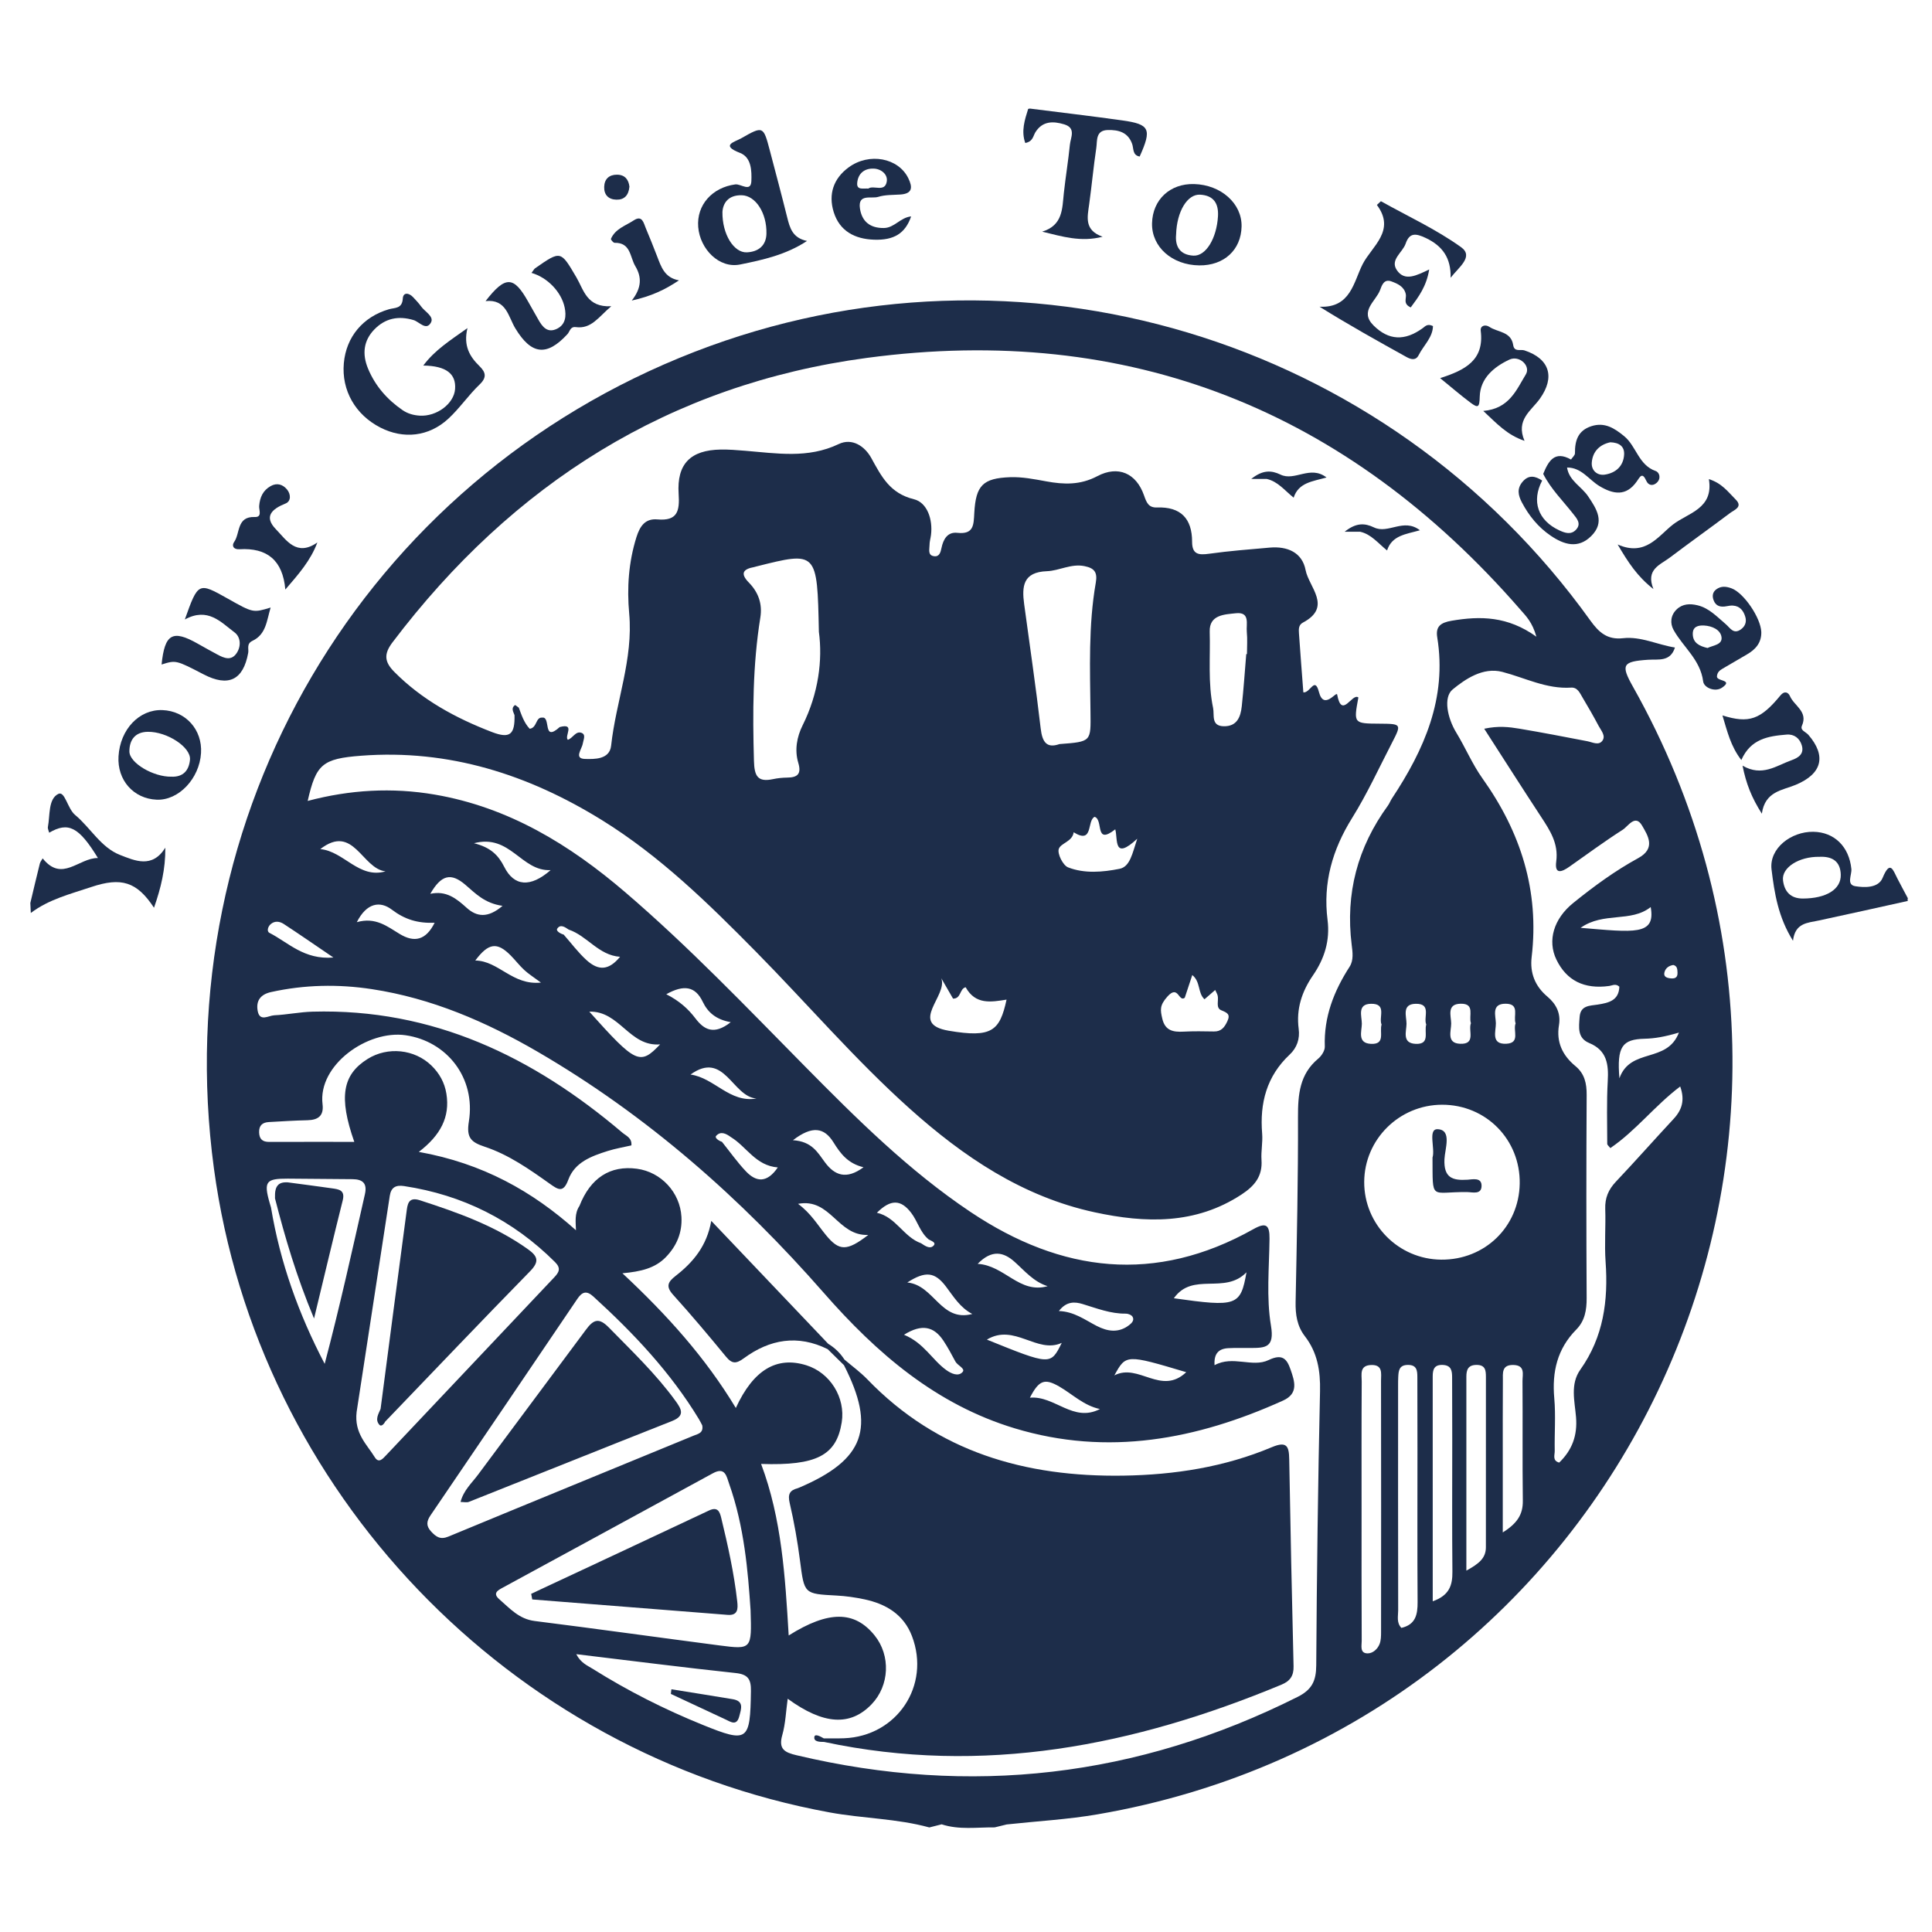 <?xml version="1.0" encoding="utf-8"?>
<!-- Generator: Adobe Illustrator 17.0.2, SVG Export Plug-In . SVG Version: 6.00 Build 0)  -->
<!DOCTYPE svg PUBLIC "-//W3C//DTD SVG 1.1//EN" "http://www.w3.org/Graphics/SVG/1.1/DTD/svg11.dtd">
<svg version="1.1" id="Layer_1" xmlns="http://www.w3.org/2000/svg" xmlns:xlink="http://www.w3.org/1999/xlink" x="0px" y="0px"
	 width="160px" height="160px" viewBox="0 0 160 160" enable-background="new 0 0 160 160" xml:space="preserve">
<g>
	<path fill="#1D2D4A" d="M136.477,54.639c0.855-0.058,1.849,0.198,2.235-1.014c-1.461-0.234-2.82-0.937-4.298-0.772
		c-1.308,0.146-1.998-0.475-2.715-1.473C114.826,27.859,84.34,18.732,57.522,29.137C30.075,39.787,13.756,67.52,17.718,96.78
		c3.62,26.734,24.436,48.464,51.012,53.321c2.736,0.5,5.54,0.5,8.234,1.24c0.34-0.086,0.68-0.173,1.02-0.259
		c1.441,0.475,2.924,0.239,4.392,0.254c0,0-0.001,0-0.001,0c0,0,0,0,0.001,0c0.332-0.081,0.664-0.162,0.995-0.243
		c2.505-0.272,5.033-0.41,7.511-0.835c43.218-7.411,65.879-55.164,44.346-93.4C134.213,55.054,134.366,54.781,136.477,54.639z
		 M22.414,76.537c0.343-0.3,0.753-0.234,1.082-0.019c1.244,0.812,2.464,1.659,4.114,2.779c-2.428,0.203-3.736-1.245-5.293-2.04
		C22.072,77.131,22.185,76.737,22.414,76.537z M41.759,71.79c-0.488-0.97-1.127-1.613-2.507-1.957
		c3.014-0.798,3.905,2.345,6.349,2.226C43.928,73.52,42.577,73.417,41.759,71.79z M44.8,81.374
		c-2.371,0.245-3.497-1.802-5.439-1.828c1.094-1.465,1.81-1.55,2.926-0.425c0.39,0.393,0.729,0.841,1.135,1.215
		C43.776,80.663,44.193,80.923,44.8,81.374z M41.618,75.019c-1.222,1.044-2.141,0.91-2.97,0.163
		c-0.847-0.764-1.689-1.451-3.014-1.159c0.909-1.576,1.706-1.774,2.907-0.748C39.378,73.99,40.127,74.806,41.618,75.019z
		 M35.995,76.418c-0.728,1.465-1.691,1.654-2.883,0.936c-1.042-0.628-2.002-1.428-3.562-0.984c0.814-1.607,1.923-1.779,2.902-1.036
		C33.504,76.132,34.579,76.478,35.995,76.418z M26.526,70.318c2.761-2.138,3.439,1.626,5.403,1.844
		C29.719,72.802,28.49,70.504,26.526,70.318z M22.443,99.996c-0.041-0.136-0.079-0.263-0.114-0.384
		c-0.513-1.788-0.274-2.006,1.504-2.002c1.786,0.014,3.571,0.026,5.357,0.044c0.827,0.008,1.239,0.325,1.031,1.243
		c-1.056,4.669-2.089,9.344-3.332,14.052C24.741,108.843,23.197,104.558,22.443,99.996z M31.039,120.683
		c-0.658-1.069-1.714-1.974-1.505-3.752c0.884-5.748,1.82-11.822,2.746-17.898c0.11-0.724,0.524-0.907,1.183-0.808
		c4.858,0.735,9.026,2.824,12.507,6.301c0.511,0.51,0.319,0.847-0.069,1.257c-4.649,4.916-9.292,9.836-13.94,14.752
		C31.697,120.814,31.363,121.211,31.039,120.683z M35.7,126.829c-0.426-0.462-0.375-0.851-0.046-1.335
		c4.061-5.969,8.114-11.944,12.158-17.924c0.399-0.59,0.76-0.714,1.33-0.195c3.323,3.028,6.389,6.275,8.734,10.143
		c0.115,0.19,0.21,0.392,0.281,0.524c0.115,0.64-0.357,0.706-0.692,0.844c-6.776,2.79-13.559,5.561-20.328,8.366
		C36.466,127.53,36.114,127.277,35.7,126.829z M41.343,132.437c-0.581-0.506-0.083-0.75,0.315-0.967
		c5.793-3.154,11.59-6.298,17.379-9.46c1.027-0.561,1.132,0.267,1.343,0.859c1.267,3.572,1.566,7.306,1.779,10.473
		c0.102,3.251,0.099,3.273-2.592,2.923c-5.098-0.664-10.19-1.381-15.291-2.021C42.98,134.081,42.216,133.197,41.343,132.437z
		 M58.205,142.85c-3.172-1.284-6.216-2.823-9.115-4.642c-0.445-0.279-0.982-0.48-1.367-1.217c4.642,0.558,8.916,1.106,13.2,1.563
		c1.032,0.11,1.28,0.518,1.266,1.487C62.13,144.204,61.938,144.362,58.205,142.85z M111.766,80.064
		c-1.3,2.017-2.138,4.154-2.051,6.607c0.012,0.332-0.268,0.77-0.544,1c-1.55,1.29-1.683,2.977-1.677,4.843
		c0.016,5.1-0.096,10.2-0.197,15.299c-0.021,1.047,0.118,2.006,0.767,2.847c1.044,1.352,1.293,2.867,1.255,4.564
		c-0.169,7.564-0.267,15.131-0.314,22.697c-0.008,1.276-0.351,2.011-1.543,2.609c-13.255,6.649-27.074,8.254-41.497,4.831
		c-0.978-0.232-1.511-0.5-1.181-1.664c0.271-0.954,0.304-1.975,0.45-3.015c2.968,2.164,5.192,2.291,6.952,0.453
		c1.481-1.546,1.588-4.032,0.245-5.696c-1.654-2.049-3.81-2.075-7.115,0.004c-0.291-4.853-0.57-9.646-2.285-14.206
		c4.592,0.155,6.243-0.704,6.677-3.446c0.324-2.045-0.959-4.111-2.933-4.726c-2.439-0.76-4.376,0.359-5.837,3.537
		c-2.523-4.176-5.672-7.682-9.392-11.155c1.535-0.14,2.703-0.419,3.59-1.331c0.907-0.933,1.371-2.037,1.298-3.342
		c-0.114-2.027-1.685-3.715-3.688-3.984c-2.213-0.298-3.852,0.763-4.759,3.082c-0.417,0.625-0.308,1.325-0.288,2.013
		c-3.616-3.23-7.714-5.539-13.015-6.49c1.797-1.375,2.598-2.889,2.284-4.822c-0.149-0.922-0.581-1.69-1.24-2.331
		c-1.399-1.358-3.621-1.582-5.278-0.548c-2.088,1.303-2.415,3.159-1.109,6.871c-2.395,0-4.726-0.005-7.057,0.003
		c-0.556,0.002-0.811-0.242-0.825-0.8c-0.014-0.574,0.286-0.815,0.808-0.844c1.063-0.059,2.126-0.129,3.19-0.151
		c0.896-0.019,1.372-0.372,1.255-1.326c-0.397-3.244,3.734-6.169,6.882-5.712c3.402,0.494,5.821,3.514,5.235,7.148
		c-0.216,1.338,0.175,1.707,1.312,2.084c1.98,0.655,3.696,1.861,5.386,3.063c0.692,0.492,1.125,0.793,1.539-0.333
		c0.535-1.454,1.923-1.954,3.276-2.381c0.634-0.2,1.298-0.309,1.947-0.459c0.06-0.625-0.436-0.791-0.741-1.05
		c-7.403-6.291-15.704-10.305-25.67-10.025c-1.06,0.03-2.114,0.25-3.174,0.301c-0.467,0.022-1.198,0.562-1.365-0.368
		c-0.148-0.824,0.219-1.36,1.109-1.557c2.773-0.613,5.565-0.666,8.353-0.241c4.946,0.754,9.462,2.703,13.749,5.199
		c9.051,5.271,16.805,12.11,23.675,19.956c4.397,5.022,9.308,9.252,15.817,11.218c7.708,2.328,15.067,0.929,22.218-2.302
		c1.303-0.589,0.953-1.601,0.62-2.563c-0.303-0.875-0.665-1.344-1.819-0.791c-1.35,0.647-2.962-0.409-4.477,0.425
		c-0.065-0.972,0.35-1.366,1.136-1.409c0.614-0.033,1.232-0.011,1.848-0.015c1.217-0.009,1.995-0.018,1.689-1.841
		c-0.393-2.346-0.148-4.804-0.121-7.212c0.013-1.153-0.297-1.374-1.34-0.787c-8.102,4.553-15.885,3.617-23.417-1.423
		c-5.113-3.421-9.444-7.73-13.736-12.079c-4.842-4.906-9.603-9.893-14.845-14.386c-4.621-3.962-9.684-7.057-15.797-8.103
		c-3.522-0.603-7.017-0.404-10.52,0.526c0.693-3.041,1.211-3.499,4.429-3.744c7.265-0.553,13.836,1.554,19.942,5.334
		c4.806,2.975,8.811,6.897,12.75,10.893c4.248,4.309,8.191,8.921,12.702,12.968c4.471,4.011,9.381,7.329,15.362,8.618
		c4.184,0.902,8.337,1.032,12.16-1.481c1.076-0.707,1.738-1.508,1.646-2.855c-0.049-0.723,0.113-1.461,0.054-2.182
		c-0.208-2.529,0.371-4.755,2.279-6.544c0.604-0.567,0.856-1.302,0.746-2.137c-0.215-1.64,0.265-3.093,1.185-4.427
		c0.955-1.386,1.421-2.893,1.206-4.59c-0.389-3.069,0.4-5.819,2.034-8.44c1.241-1.991,2.224-4.144,3.305-6.233
		c0.803-1.552,0.785-1.567-1.023-1.578c-2.163-0.013-2.163-0.013-1.763-2.171c-0.518-0.408-1.372,1.839-1.757-0.24
		c-0.059-0.316-1.104,1.34-1.509-0.211c-0.35-1.339-0.716,0.1-1.291,0.03c-0.121-1.597-0.251-3.245-0.364-4.894
		c-0.022-0.328-0.04-0.691,0.324-0.883c2.467-1.304,0.497-2.934,0.226-4.35c-0.281-1.471-1.515-1.99-2.968-1.863
		c-1.674,0.147-3.351,0.275-5.014,0.508c-0.872,0.122-1.418,0.066-1.417-0.991c0.001-1.916-0.939-2.912-2.9-2.839
		c-0.71,0.026-0.873-0.405-1.083-1.004c-0.64-1.832-2.137-2.504-3.869-1.589c-1.41,0.745-2.765,0.697-4.225,0.429
		c-0.987-0.181-1.999-0.381-2.992-0.345c-2.263,0.083-2.843,0.685-2.97,2.96c-0.054,0.969-0.027,1.799-1.402,1.647
		c-0.817-0.09-1.165,0.533-1.314,1.255c-0.07,0.34-0.169,0.726-0.584,0.685c-0.582-0.057-0.405-0.568-0.406-0.927
		c-0.001-0.276,0.084-0.552,0.12-0.829c0.166-1.304-0.323-2.698-1.411-2.965c-2-0.49-2.691-1.889-3.536-3.419
		c-0.528-0.956-1.569-1.69-2.701-1.148c-2.546,1.219-5.145,0.761-7.756,0.551c-0.67-0.054-1.343-0.111-2.014-0.099
		c-2.485,0.044-3.643,1.171-3.48,3.668c0.094,1.431-0.094,2.263-1.76,2.117c-1.017-0.089-1.451,0.567-1.735,1.471
		c-0.651,2.072-0.794,4.204-0.6,6.322c0.346,3.779-1.1,7.283-1.496,10.945c-0.126,1.166-1.412,1.118-2.162,1.099
		c-0.939-0.024-0.263-0.808-0.187-1.267c0.053-0.32,0.278-0.744-0.094-0.89c-0.488-0.192-0.724,0.436-1.141,0.572
		c-0.318-0.292,0.654-1.409-0.674-1.055c-1.448,1.305-0.704-0.893-1.448-0.782c-0.555-0.055-0.418,0.848-1.039,0.923
		c-0.469-0.499-0.671-1.129-0.9-1.744c-0.111-0.076-0.288-0.239-0.324-0.213c-0.336,0.25-0.133,0.546-0.032,0.83
		c0.038,1.599-0.377,1.972-1.869,1.399c-3-1.154-5.793-2.667-8.093-4.99c-0.824-0.832-0.866-1.483-0.14-2.442
		c9.94-13.129,22.93-21.367,39.287-23.554c21.726-2.906,39.77,4.345,54.126,20.859c0.455,0.524,0.98,1.023,1.316,2.231
		c-2.375-1.708-4.649-1.727-7.024-1.321c-0.919,0.157-1.332,0.482-1.186,1.378c0.816,5.035-1.081,9.299-3.758,13.348
		c-0.123,0.186-0.199,0.405-0.33,0.585c-2.513,3.45-3.529,7.28-2.998,11.528C112.016,78.846,112.115,79.522,111.766,80.064z
		 M48.576,79.515c-0.698-0.632-1.268-1.406-1.896-2.117c-0.273-0.073-0.651-0.303-0.537-0.482c0.261-0.409,0.64-0.143,0.952,0.068
		c1.541,0.518,2.469,2.129,4.256,2.254C50.444,80.337,49.598,80.439,48.576,79.515z M54.669,86.491
		c-1.673,1.76-2.011,1.586-5.866-2.712C51.324,83.709,52.116,86.701,54.669,86.491z M57.186,88.989
		c2.804-2.02,3.449,1.832,5.459,1.986C60.425,91.354,59.165,89.262,57.186,88.989z M64.414,96.681
		c-0.876,1.284-1.766,1.248-2.643,0.321c-0.719-0.76-1.326-1.624-1.983-2.442c-0.262-0.079-0.621-0.331-0.485-0.487
		c0.374-0.429,0.829-0.193,1.221,0.094C61.825,94.953,62.573,96.537,64.414,96.681z M57.594,84.341
		c-0.606-0.798-1.333-1.451-2.416-2.003c1.463-0.814,2.404-0.663,3.022,0.63c0.419,0.875,1.102,1.47,2.318,1.685
		C59.113,85.757,58.295,85.264,57.594,84.341z M68.32,96.26c-0.602-0.81-1.075-1.735-2.652-1.832
		c1.609-1.237,2.594-1.05,3.358,0.178c0.569,0.914,1.181,1.749,2.486,2.061C70.079,97.727,69.114,97.329,68.32,96.26z
		 M71.905,102.272c-1.779,1.373-2.413,1.34-3.502,0.014c-0.698-0.85-1.256-1.814-2.313-2.589
		C68.799,99.186,69.355,102.379,71.905,102.272z M75.139,106.21c1.501-0.967,2.28-0.878,3.197,0.332
		c0.635,0.839,1.175,1.75,2.186,2.276C77.904,109.512,77.372,106.426,75.139,106.21z M79.724,113.616
		c-0.355,0.419-0.96,0.133-1.361-0.156c-1.168-0.839-1.835-2.236-3.497-2.921c1.487-0.931,2.48-0.68,3.258,0.483
		c0.37,0.553,0.682,1.147,0.998,1.734C79.299,113.085,79.962,113.335,79.724,113.616z M77.314,103.158
		c-0.298,0.317-0.709,0.018-1.033-0.196c-1.451-0.513-2.077-2.177-3.662-2.526c1.142-1.13,1.978-1.117,2.838,0.002
		c0.538,0.699,0.739,1.621,1.452,2.206C77.124,102.767,77.561,102.895,77.314,103.158z M98.239,113.639
		c-2.088,1.97-3.943-0.782-5.953,0.266C93.251,112.153,93.251,112.153,98.239,113.639z M97.213,107.516
		c1.571-2.22,4.204-0.273,6.016-2.151C102.739,108.159,102.415,108.249,97.213,107.516z M93.504,109.745
		c-0.875,0.67-1.786,0.522-2.684,0.06c-0.976-0.503-1.866-1.186-3.128-1.231c0.627-0.82,1.32-0.775,1.96-0.581
		c1.179,0.357,2.325,0.815,3.589,0.797c0.189-0.003,0.468,0.112,0.553,0.259C93.96,109.338,93.726,109.576,93.504,109.745z
		 M91.091,116.691c-2.213,1.149-3.74-1.126-5.799-0.94c0.749-1.452,1.217-1.625,2.435-0.922
		C88.82,115.461,89.746,116.404,91.091,116.691z M87.93,111.211c-0.925,1.862-0.925,1.862-6.201-0.27
		C84.008,109.566,85.877,112.149,87.93,111.211z M80.966,104.667c1.188-1.217,2.155-0.973,3.055-0.17
		c0.846,0.756,1.575,1.652,2.738,2.019C84.419,107.177,83.21,104.796,80.966,104.667z M66.11,63.174
		c0.277,0.923-0.062,1.216-0.922,1.224c-0.389,0.004-0.785,0.044-1.165,0.125c-1.3,0.279-1.549-0.277-1.584-1.517
		c-0.112-3.971-0.106-7.926,0.528-11.858c0.185-1.144-0.166-2.102-0.953-2.906c-0.747-0.764-0.456-1.12,0.45-1.282
		c0.055-0.01,0.107-0.031,0.162-0.045c5.054-1.273,5.054-1.273,5.19,5.406c0.316,2.33-0.027,5.103-1.347,7.748
		C65.994,61.021,65.792,62.116,66.11,63.174z M77.95,81.01c0.325,0.562,0.65,1.124,0.977,1.691c0.678,0.015,0.532-0.82,1.044-0.942
		c0.819,1.472,2.107,1.226,3.388,1.026c-0.566,2.604-1.225,3.179-4.788,2.576C75.195,84.79,78.528,82.456,77.95,81.01z
		 M90.748,48.26c-0.618,3.541-0.477,7.125-0.439,10.695c0.026,2.467,0.104,2.466-2.57,2.667c-1.046,0.364-1.421-0.145-1.554-1.297
		c-0.397-3.439-0.907-6.864-1.369-10.295c-0.199-1.473-0.098-2.653,1.885-2.726c1.03-0.038,2.004-0.646,3.115-0.419
		C90.638,47.052,90.899,47.394,90.748,48.26z M92.361,68.682c0.229,0.811-0.18,2.635,1.821,0.778
		c-0.407,1.217-0.591,2.318-1.467,2.492c-1.389,0.276-2.901,0.412-4.263-0.121c-0.422-0.165-0.904-1.133-0.767-1.529
		c0.17-0.491,1.131-0.597,1.232-1.376c1.66,1.03,1.075-0.975,1.735-1.28C91.41,67.891,90.622,70.045,92.361,68.682z M100.183,52.307
		c-0.042-1.401,1.232-1.421,2.169-1.521c1.201-0.127,0.839,0.908,0.903,1.547c0.061,0.606,0.013,1.223,0.013,1.835
		c-0.02,0.001-0.039,0.001-0.059,0.002c-0.121,1.443-0.217,2.889-0.372,4.328c-0.095,0.884-0.402,1.673-1.501,1.647
		c-1.059-0.025-0.752-0.935-0.872-1.51C100.026,56.547,100.245,54.417,100.183,52.307z M100.638,81.987
		c0.084,0.188,0.168,0.32,0.203,0.463c0.101,0.414-0.182,1.016,0.297,1.215c0.504,0.209,0.779,0.33,0.502,0.92
		c-0.232,0.494-0.502,0.849-1.109,0.837c-0.837-0.016-1.676-0.03-2.511,0.014c-0.856,0.046-1.534-0.075-1.764-1.075
		c-0.164-0.712-0.237-1.095,0.43-1.837c0.903-1.004,0.922,0.492,1.431,0.106c0.18-0.544,0.383-1.159,0.623-1.882
		c0.707,0.578,0.432,1.466,1.01,2.008C100.024,82.518,100.303,82.277,100.638,81.987z M117.239,86.448
		c-1.16-0.051-0.76-1.047-0.757-1.664c0.003-0.613-0.416-1.631,0.755-1.654c1.346-0.027,0.625,1.121,0.878,1.717
		C117.925,85.464,118.463,86.502,117.239,86.448z M113.543,83.129c1.346-0.021,0.616,1.127,0.872,1.721
		c-0.189,0.619,0.347,1.658-0.879,1.598c-1.158-0.056-0.756-1.051-0.754-1.668C112.784,84.166,112.371,83.148,113.543,83.129z
		 M114.374,135.151c0,0.332-0.004,0.688-0.119,0.989c-0.167,0.437-0.576,0.795-1.006,0.786c-0.651-0.013-0.476-0.642-0.478-1.032
		c-0.019-3.637-0.011-7.274-0.011-10.911c0-3.525-0.011-7.05,0.012-10.575c0.004-0.556-0.209-1.327,0.773-1.364
		c0.999-0.038,0.825,0.721,0.826,1.292C114.382,121.275,114.38,128.213,114.374,135.151z M116.055,134.815
		c-0.419-0.443-0.263-0.973-0.264-1.451c-0.012-6.214-0.008-12.427-0.007-18.641c0-0.224,0.001-0.448,0.012-0.672
		c0.025-0.524,0.064-1.008,0.797-1.014c0.742-0.007,0.784,0.469,0.786,1c0.005,2.015,0.008,4.03,0.009,6.046
		c0.001,4.198-0.018,8.397,0.011,12.595C117.406,133.719,117.229,134.546,116.055,134.815z M118.653,132.612
		c0-6.349,0.001-12.49-0.002-18.63c0-0.569,0.125-0.974,0.833-0.944c0.722,0.03,0.772,0.509,0.774,1.035
		c0.008,1.732,0.01,3.464,0.011,5.196c0.001,3.632-0.022,7.264,0.013,10.895C120.293,131.268,120.043,132.12,118.653,132.612z
		 M123.055,128.135c0,0.912-0.583,1.368-1.617,1.938c0-5.565,0-10.815,0-16.064c0-0.565,0.14-0.969,0.839-0.973
		c0.742-0.004,0.78,0.464,0.78,0.999C123.056,118.735,123.056,123.435,123.055,128.135z M119.358,104.319
		c-3.538-0.027-6.397-2.915-6.38-6.443c0.017-3.52,2.905-6.381,6.447-6.387c3.642-0.006,6.491,2.891,6.431,6.537
		C125.796,101.601,122.961,104.347,119.358,104.319z M120.963,83.124c1.234-0.024,0.642,1.014,0.853,1.612
		c-0.243,0.609,0.448,1.764-0.902,1.705c-1.148-0.051-0.73-1.066-0.733-1.682C120.179,84.147,119.776,83.147,120.963,83.124z
		 M125.517,84.751c-0.244,0.579,0.421,1.624-0.76,1.687c-1.319,0.07-0.864-1.045-0.875-1.7c-0.01-0.61-0.399-1.614,0.799-1.614
		C125.913,83.124,125.293,84.161,125.517,84.751z M126.114,124.29c0.014,1.132-0.464,1.869-1.661,2.619c0-2.228,0-4.213,0-6.198
		c0.001-2.128-0.007-4.255,0.009-6.383c0.004-0.593-0.12-1.304,0.857-1.287c1.023,0.018,0.764,0.79,0.768,1.338
		C126.111,117.683,126.073,120.987,126.114,124.29z M137.852,80.488c0.105-0.344,0.375-0.512,0.724-0.573
		c0.339,0.085,0.336,0.373,0.349,0.632c0.022,0.472-0.286,0.517-0.648,0.467C137.975,80.971,137.742,80.85,137.852,80.488z
		 M139.041,85.515c-0.998,2.581-4.009,1.216-4.928,3.783c-0.219-2.631,0.23-3.227,2.087-3.274
		C137.041,86.003,137.847,85.864,139.041,85.515z M130.898,76.839c1.901-1.346,4.162-0.417,5.806-1.72
		C137.135,77.503,135.311,77.205,130.898,76.839z M135.992,68.376c0.479,0.825,1.163,1.879-0.32,2.689
		c-1.918,1.047-3.687,2.343-5.388,3.719c-1.615,1.306-2.148,3.114-1.391,4.683c0.839,1.739,2.306,2.474,4.378,2.186
		c0.266-0.037,0.528-0.223,0.836,0.06c-0.038,1.145-0.877,1.341-1.807,1.485c-0.636,0.099-1.411,0.056-1.481,1.018
		c-0.062,0.846-0.21,1.747,0.794,2.163c1.47,0.609,1.613,1.765,1.534,3.152c-0.099,1.73-0.043,3.469-0.042,5.204
		c0,0.083,0.118,0.165,0.256,0.344c2.109-1.43,3.669-3.502,5.786-5.102c0.4,1.125,0.152,1.935-0.55,2.69
		c-1.603,1.723-3.161,3.489-4.778,5.198c-0.62,0.655-0.911,1.351-0.88,2.257c0.049,1.455-0.074,2.92,0.029,4.369
		c0.229,3.209-0.17,6.232-2.092,8.938c-0.857,1.207-0.463,2.623-0.356,3.931c0.126,1.528-0.325,2.731-1.395,3.766
		c-0.585-0.16-0.362-0.637-0.369-0.967c-0.029-1.456,0.091-2.923-0.038-4.369c-0.195-2.181,0.249-4.089,1.82-5.679
		c0.716-0.725,0.867-1.622,0.861-2.624c-0.031-5.604-0.032-11.208,0.001-16.811c0.006-0.959-0.172-1.762-0.931-2.388
		c-1.067-0.882-1.597-1.98-1.361-3.393c0.163-0.976-0.229-1.744-0.962-2.362c-1.021-0.86-1.457-1.958-1.301-3.277
		c0.648-5.486-0.905-10.346-4.075-14.793c-0.84-1.179-1.409-2.548-2.167-3.791c-0.726-1.19-1.102-2.919-0.297-3.578
		c1.027-0.84,2.504-1.87,4.114-1.45c1.886,0.492,3.657,1.433,5.69,1.301c0.54-0.035,0.733,0.461,0.957,0.835
		c0.46,0.769,0.907,1.547,1.326,2.338c0.202,0.382,0.612,0.82,0.306,1.23c-0.309,0.414-0.819,0.118-1.252,0.035
		c-1.868-0.359-3.737-0.722-5.613-1.036c-0.863-0.144-1.746-0.249-2.918,0.003c1.632,2.533,3.152,4.922,4.705,7.289
		c0.743,1.132,1.459,2.218,1.26,3.702c-0.152,1.13,0.484,0.86,1.084,0.439c1.467-1.031,2.91-2.099,4.42-3.063
		C134.835,68.433,135.423,67.394,135.992,68.376z"/>
	<path fill="#1D2D4A" d="M158,74.388c-0.286-0.538-0.578-1.072-0.856-1.614c-0.374-0.729-0.606-1.588-1.237-0.066
		c-0.348,0.838-1.479,0.812-2.257,0.685c-0.768-0.126-0.278-0.939-0.328-1.433c-0.186-1.832-1.396-3.049-3.149-3.075
		c-1.852-0.028-3.676,1.382-3.461,3.127c0.237,1.927,0.544,3.94,1.776,5.898c0.172-1.489,1.206-1.478,2.135-1.677
		c2.461-0.525,4.915-1.078,7.372-1.62C157.972,74.538,157.974,74.463,158,74.388z M149.314,74.413
		c-1.049,0.005-1.542-0.601-1.652-1.502c-0.131-1.069,1.336-1.982,3.009-1.953c1.05-0.052,1.745,0.356,1.774,1.484
		C152.476,73.662,151.228,74.404,149.314,74.413z"/>
	<path fill="#1D2D4A" d="M9.954,70.808c-1.601-0.619-2.448-2.248-3.728-3.312c-0.645-0.536-0.85-2.019-1.397-1.748
		c-0.845,0.418-0.677,1.765-0.862,2.737c-0.027,0.143,0.066,0.309,0.106,0.476c1.582-0.923,2.456-0.488,4.037,2.097
		c-1.588-0.02-2.969,2.047-4.576,0.029c-0.084,0.149-0.199,0.281-0.236,0.432c-0.271,1.086-0.526,2.175-0.786,3.264
		c0.012,0.275,0.025,0.55,0.039,0.826c1.49-1.13,3.276-1.571,5.001-2.149c2.502-0.838,3.783-0.439,5.202,1.715
		c0.569-1.635,0.956-3.188,0.936-4.972C12.605,71.95,11.159,71.274,9.954,70.808z"/>
	<path fill="#1D2D4A" d="M85.753,10.942c0.591-0.93,1.464-0.92,2.379-0.644c1.005,0.303,0.532,1.085,0.472,1.685
		c-0.135,1.335-0.354,2.662-0.5,3.996c-0.141,1.292-0.069,2.675-1.795,3.206c1.673,0.404,3.207,0.885,5.005,0.42
		c-1.538-0.54-1.261-1.621-1.113-2.688c0.215-1.552,0.357-3.114,0.589-4.662c0.09-0.602-0.072-1.46,0.95-1.487
		c0.895-0.023,1.676,0.186,2.019,1.15c0.138,0.388,0.015,0.934,0.623,1.045c1.021-2.276,0.849-2.671-1.434-2.991
		c-2.548-0.358-5.105-0.656-7.658-0.981c0,0-0.14,0.025-0.141,0.026c-0.29,0.924-0.593,1.847-0.24,2.825
		C85.555,11.719,85.554,11.256,85.753,10.942z"/>
	<path fill="#1D2D4A" d="M31.515,35.416c1.898,0.967,3.997,0.75,5.606-0.732c0.941-0.866,1.673-1.958,2.599-2.843
		c0.628-0.599,0.493-1.026-0.013-1.521c-0.807-0.789-1.348-1.684-0.994-3.148c-1.462,1.041-2.697,1.813-3.659,3.101
		c1.901,0.026,2.731,0.684,2.633,1.954c-0.094,1.213-1.531,2.285-2.933,2.195c-0.514-0.033-0.994-0.167-1.419-0.459
		c-1.272-0.875-2.253-1.993-2.853-3.43c-0.501-1.201-0.386-2.324,0.531-3.261c0.895-0.915,1.98-1.141,3.24-0.764
		c0.462,0.138,1.047,0.916,1.437,0.202c0.276-0.505-0.508-0.897-0.819-1.336c-0.193-0.273-0.43-0.515-0.658-0.761
		c-0.339-0.367-0.821-0.433-0.854,0.106c-0.054,0.866-0.652,0.748-1.155,0.894c-2.149,0.625-3.536,2.291-3.729,4.463
		C28.273,32.326,29.428,34.354,31.515,35.416z"/>
	<path fill="#1D2D4A" d="M117.49,29.406c0.401-0.8,1.162-1.453,1.183-2.402c-0.467-0.227-0.636,0.017-0.86,0.179
		c-1.477,1.067-2.804,1.019-4.059-0.226c-1.196-1.186,0.182-1.994,0.538-2.935c0.142-0.375,0.316-0.946,0.929-0.721
		c0.517,0.19,1.062,0.423,1.202,1.061c0.076,0.346-0.265,0.794,0.408,1.097c0.644-0.869,1.304-1.739,1.529-3.141
		c-1.031,0.482-2.024,1.029-2.684,0.047c-0.577-0.86,0.482-1.452,0.735-2.191c0.313-0.915,0.834-0.861,1.671-0.463
		c1.392,0.661,2.088,1.659,2.053,3.291c0.672-0.874,1.946-1.757,0.863-2.534c-2.061-1.478-4.408-2.558-6.637-3.804
		c-0.111,0.102-0.222,0.204-0.333,0.307c1.591,2.136-0.422,3.425-1.179,4.906c-0.746,1.46-0.985,3.648-3.569,3.524
		c2.434,1.515,4.816,2.844,7.202,4.167C116.854,29.773,117.254,29.877,117.49,29.406z"/>
	<path fill="#1D2D4A" d="M61.29,21.905c1.87-0.379,3.797-0.797,5.545-1.951c-1.212-0.244-1.43-1.096-1.65-1.981
		c-0.459-1.842-0.949-3.675-1.432-5.511c-0.534-2.029-0.554-2.046-2.362-1.013c-0.543,0.31-1.769,0.571-0.102,1.216
		c0.953,0.369,0.967,1.515,0.936,2.331c-0.037,0.952-0.879,0.215-1.329,0.275c-1.904,0.252-3.221,1.701-3.073,3.533
		C57.972,20.63,59.559,22.256,61.29,21.905z M61.427,16.169c1.143,0.026,2.088,1.468,2.046,3.189c-0.025,0.992-0.682,1.5-1.627,1.54
		c-1.058,0.045-2.042-1.475-2.017-3.344C59.873,16.841,60.297,16.143,61.427,16.169z"/>
	<path fill="#1D2D4A" d="M149.76,60.853c-0.205-0.237-0.7-0.368-0.531-0.752c0.52-1.181-0.642-1.642-0.989-2.444
		c-0.149-0.344-0.469-0.456-0.783-0.075c-1.653,2.009-2.606,2.357-4.812,1.666c0.398,1.308,0.678,2.553,1.565,3.696
		c0.776-1.772,2.257-1.986,3.757-2.109c0.621-0.051,1.085,0.311,1.255,0.909c0.202,0.711-0.305,1.018-0.857,1.214
		c-1.256,0.447-2.43,1.394-4.055,0.451c0.298,1.499,0.746,2.636,1.598,3.977c0.265-1.861,1.695-1.927,2.811-2.393
		C150.891,64.087,151.28,62.613,149.76,60.853z"/>
	<path fill="#1D2D4A" d="M119.266,31.314c0.893,0.726,1.682,1.409,2.514,2.032c0.641,0.48,0.744,0.386,0.766-0.5
		c0.038-1.519,1.178-2.467,2.457-3.065c0.82-0.384,1.791,0.522,1.357,1.23c-0.772,1.26-1.361,2.84-3.522,3.02
		c1.124,1.046,1.948,1.976,3.416,2.478c-0.748-1.75,0.564-2.498,1.268-3.484c1.281-1.792,0.814-3.32-1.276-4.008
		c-0.324-0.107-0.839,0.161-0.93-0.44c-0.172-1.135-1.29-1.048-1.977-1.51c-0.322-0.216-0.765-0.108-0.711,0.33
		C122.931,29.817,121.357,30.648,119.266,31.314z"/>
	<path fill="#1D2D4A" d="M42.677,27.193c1.325,2.186,2.596,2.348,4.316,0.479c0.203-0.22,0.229-0.643,0.691-0.582
		c1.288,0.17,1.864-0.816,2.938-1.728c-2.033,0.104-2.277-1.356-2.89-2.397c-1.305-2.218-1.28-2.234-3.413-0.75
		c-0.086,0.06-0.137,0.17-0.302,0.385c1.336,0.384,2.483,1.592,2.747,2.87c0.141,0.682,0.088,1.391-0.618,1.748
		c-0.803,0.406-1.231-0.149-1.58-0.778c-0.271-0.488-0.553-0.971-0.826-1.458c-1.196-2.135-1.883-2.164-3.528-0.047
		C41.937,24.751,42.09,26.224,42.677,27.193z"/>
	<path fill="#1D2D4A" d="M20.555,54.068c0.062-0.341-0.162-0.753,0.355-0.998c1.133-0.537,1.174-1.668,1.503-2.756
		c-1.454,0.443-1.454,0.443-3.542-0.734c-2.445-1.378-2.461-1.372-3.564,1.722c1.911-1.039,2.985,0.224,4.118,1.071
		c0.495,0.37,0.564,1.112,0.187,1.695c-0.451,0.696-1.053,0.437-1.62,0.132c-0.541-0.291-1.078-0.589-1.612-0.892
		c-2.095-1.188-2.74-0.818-2.999,1.725c1.188-0.373,1.188-0.373,3.476,0.813C18.92,56.918,20.144,56.323,20.555,54.068z"/>
	<path fill="#1D2D4A" d="M142.135,48.808c-0.312,0.232-0.349,0.559-0.223,0.898c0.194,0.522,0.608,0.591,1.094,0.496
		c0.163-0.032,0.333-0.059,0.498-0.05c0.592,0.033,0.888,0.432,1.036,0.938c0.118,0.404-0.005,0.772-0.366,1.032
		c-0.617,0.444-0.899-0.132-1.251-0.429c-0.723-0.61-1.373-1.331-2.339-1.565c-0.618-0.149-1.233-0.136-1.728,0.338
		c-0.515,0.493-0.56,1.159-0.257,1.703c0.793,1.426,2.216,2.455,2.45,4.264c0.069,0.532,0.996,0.904,1.559,0.518
		c0.986-0.676-0.458-0.504-0.419-0.939c0.03-0.338,0.218-0.487,0.454-0.628c0.671-0.399,1.346-0.793,2.023-1.182
		c0.722-0.416,1.219-0.972,1.197-1.863c-0.046-1.18-1.449-3.236-2.455-3.612C142.966,48.562,142.537,48.51,142.135,48.808z
		 M141.411,53.665c-0.666-0.155-1.221-0.415-1.223-1.176c-0.002-0.596,0.447-0.713,0.936-0.687c0.66,0.036,1.34,0.341,1.441,0.935
		C142.677,53.405,141.867,53.438,141.411,53.665z"/>
	<path fill="#1D2D4A" d="M13.452,58.807c-1.919-0.073-3.503,1.593-3.637,3.828c-0.118,1.967,1.236,3.508,3.159,3.592
		c1.811,0.08,3.544-1.741,3.674-3.861C16.767,60.429,15.377,58.881,13.452,58.807z M14.193,64.322
		c-1.492,0.027-3.475-1.133-3.477-2.091c-0.002-0.971,0.487-1.611,1.521-1.626c1.607-0.023,3.589,1.282,3.496,2.309
		C15.652,63.8,15.172,64.363,14.193,64.322z"/>
	<path fill="#1D2D4A" d="M99.315,21.978c2.051,0.024,3.467-1.278,3.507-3.223c0.039-1.899-1.698-3.451-3.93-3.512
		c-1.995-0.055-3.44,1.292-3.485,3.249C95.363,20.439,97.059,21.952,99.315,21.978z M97.4,19.424
		c0.053-1.91,0.933-3.363,1.991-3.302c1.108,0.064,1.541,0.712,1.476,1.796c-0.109,1.814-0.996,3.31-2.036,3.253
		C97.705,21.11,97.306,20.396,97.4,19.424z"/>
	<path fill="#1D2D4A" d="M72.385,19.85c1.648,0.057,2.586-0.518,3.071-1.927c-0.892,0.085-1.386,0.949-2.254,0.96
		c-1.155,0.015-1.823-0.546-1.984-1.613c-0.19-1.262,0.945-0.788,1.511-0.966c0.572-0.18,1.213-0.154,1.825-0.194
		c1.017-0.066,1.039-0.591,0.668-1.351c-0.821-1.683-3.23-2.148-4.934-0.903c-1.268,0.926-1.699,2.23-1.246,3.701
		C69.532,19.141,70.793,19.796,72.385,19.85z M72.357,13.963c0.629,0.023,1.169,0.483,1.084,1.053
		c-0.143,0.953-1.103,0.288-1.526,0.599c-0.454-0.024-0.985,0.147-0.924-0.481C71.067,14.359,71.589,13.935,72.357,13.963z"/>
	<path fill="#1D2D4A" d="M133.967,45.092c0.888,1.51,1.625,2.642,2.965,3.694c-0.665-1.637,0.553-2.003,1.355-2.609
		c1.652-1.247,3.338-2.449,4.993-3.692c0.35-0.263,1.082-0.499,0.461-1.118c-0.608-0.607-1.14-1.355-2.219-1.687
		c0.412,2.46-1.731,2.793-2.974,3.758C137.312,44.4,136.276,46.111,133.967,45.092z"/>
	<path fill="#1D2D4A" d="M130.281,42.553c0.291,0.371,0.711,0.811,0.236,1.317c-0.414,0.441-0.912,0.27-1.38,0.053
		c-1.774-0.822-2.32-2.411-1.422-4.126c-0.568-0.372-1.109-0.507-1.626,0.104c-0.478,0.565-0.362,1.121-0.054,1.705
		c0.584,1.106,1.355,2.058,2.389,2.759c1.09,0.739,2.262,1.11,3.35,0.033c1.166-1.155,0.458-2.24-0.252-3.294
		c-0.55-0.818-1.579-1.286-1.745-2.385c1.196-0.01,1.805,1.012,2.692,1.542c1.141,0.682,2.196,0.859,3.071-0.376
		c0.283-0.4,0.457-0.834,0.81-0.048c0.159,0.354,0.515,0.433,0.834,0.16c0.405-0.346,0.26-0.875-0.068-0.989
		c-1.424-0.495-1.599-2.058-2.609-2.886c-0.802-0.657-1.617-1.19-2.729-0.823c-1.103,0.364-1.357,1.2-1.346,2.235
		c0.002,0.173-0.213,0.348-0.328,0.522c-1.369-0.769-1.872,0.139-2.302,1.189C128.434,40.492,129.429,41.467,130.281,42.553z
		 M133.358,36.628c0.72,0.023,1.18,0.326,1.145,1.008c-0.05,0.975-0.706,1.536-1.6,1.671c-0.622,0.094-1.129-0.342-1.079-0.999
		C131.895,37.377,132.49,36.813,133.358,36.628z"/>
	<path fill="#1D2D4A" d="M19.829,45.486c2.3-0.138,3.59,0.919,3.801,3.337c1.099-1.278,2.087-2.386,2.653-3.899
		c-1.729,1.215-2.58-0.219-3.427-1.087c-1.033-1.059-0.341-1.686,0.796-2.141c0.461-0.185,0.443-0.769,0.116-1.161
		c-0.351-0.422-0.833-0.571-1.35-0.282c-0.641,0.359-0.901,0.935-0.955,1.659c-0.024,0.32,0.269,0.928-0.361,0.904
		c-1.52-0.058-1.199,1.348-1.714,2.072C19.186,45.172,19.307,45.517,19.829,45.486z"/>
	<path fill="#1D2D4A" d="M50.596,19.781c-0.026,0.061,0.197,0.33,0.301,0.328c1.349-0.031,1.267,1.182,1.717,1.934
		c0.533,0.891,0.543,1.779-0.294,2.847c1.597-0.353,2.726-0.881,3.91-1.673c-1.202-0.213-1.475-1.126-1.811-1.991
		c-0.302-0.777-0.608-1.554-0.934-2.322c-0.183-0.432-0.293-1.12-0.998-0.656C51.81,18.694,50.951,18.946,50.596,19.781z"/>
	<path fill="#1D2D4A" d="M51.045,16.536c0.651,0.017,1.013-0.352,1.082-1.077c-0.065-0.557-0.35-0.988-1.027-0.992
		c-0.652-0.004-1.045,0.354-1.064,1.011C50.017,16.138,50.394,16.52,51.045,16.536z"/>
	<path fill="#1D2D4A" d="M105.329,119.849c-3.919,1.648-8.051,2.291-12.292,2.357c-8.12,0.126-15.393-1.952-21.202-7.97
		c-0.579-0.6-1.265-1.097-1.902-1.642c-0.35-0.539-0.799-0.975-1.347-1.309c-3.184-3.346-6.367-6.693-9.682-10.177
		c-0.366,2.089-1.515,3.439-2.956,4.559c-0.654,0.508-0.821,0.88-0.193,1.575c1.501,1.66,2.942,3.375,4.363,5.104
		c0.504,0.613,0.844,0.611,1.49,0.136c2.142-1.574,4.465-1.977,6.937-0.75c0.449,0.442,0.899,0.883,1.348,1.325
		c2.651,5.202,1.697,7.828-3.682,10.132c-0.051,0.022-0.103,0.047-0.156,0.061c-0.664,0.173-0.825,0.505-0.656,1.227
		c0.368,1.575,0.648,3.178,0.856,4.783c0.356,2.746,0.322,2.734,3.019,2.876c0.777,0.041,1.558,0.152,2.32,0.315
		c1.79,0.382,3.251,1.258,3.933,3.05c1.558,4.092-1.247,8.287-5.626,8.454c-0.559,0.021-1.119,0.008-1.679,0.01
		c-0.26-0.148-0.727-0.416-0.779-0.13c-0.076,0.42,0.446,0.421,0.802,0.425c13.176,2.803,25.688,0.321,37.88-4.743
		c0.713-0.296,1.023-0.731,1.003-1.528c-0.142-5.711-0.26-11.423-0.36-17.136C106.751,119.776,106.575,119.326,105.329,119.849z"/>
	<path fill="#1D2D4A" d="M106.039,39.301c-0.747-0.354-1.454-0.406-2.419,0.364c0.666,0,0.976,0,1.287,0
		c0.914,0.205,1.47,0.939,2.227,1.55c0.407-1.259,1.569-1.343,2.723-1.672C108.499,38.495,107.222,39.886,106.039,39.301z"/>
	<path fill="#1D2D4A" d="M113.775,43.673c-0.747-0.354-1.454-0.406-2.419,0.364c0.666,0,0.976,0,1.287,0
		c0.914,0.205,1.47,0.939,2.227,1.55c0.407-1.259,1.569-1.343,2.723-1.672C116.234,42.867,114.958,44.258,113.775,43.673z"/>
	<path fill="#1D2D4A" d="M121.531,97.7c-1.248,0.079-1.975-0.165-1.908-1.698c0.037-0.855,0.641-2.431-0.559-2.486
		c-0.841-0.039-0.193,1.615-0.429,2.347c0.022,3.653-0.205,2.824,2.862,2.859c0.439,0.005,1.182,0.236,1.2-0.495
		C122.716,97.478,121.963,97.673,121.531,97.7z"/>
	<path fill="#1D2D4A" d="M61.055,132.628c-0.262-2.342-0.774-4.637-1.326-6.923c-0.127-0.525-0.299-0.949-1.019-0.609
		c-4.9,2.312-9.812,4.6-14.719,6.896c0.029,0.156,0.058,0.311,0.087,0.467c5.394,0.426,10.787,0.854,16.181,1.278
		C61.119,133.804,61.122,133.225,61.055,132.628z"/>
	<path fill="#1D2D4A" d="M50.43,109.947c-0.827-0.846-1.273-0.689-1.921,0.195l-8.916,11.98c-0.517,0.698-1.208,1.299-1.451,2.264
		c0.27,0,0.509,0.064,0.693-0.009c5.611-2.227,11.212-4.48,16.827-6.697c1.098-0.434,0.762-1,0.288-1.653
		C54.333,113.797,52.347,111.906,50.43,109.947z"/>
	<path fill="#1D2D4A" d="M43.741,103.47c-2.725-1.953-5.828-3.052-8.974-4.071c-0.978-0.317-1.023,0.382-1.103,0.982
		c-0.726,5.432-1.433,10.866-2.146,16.3c-0.184,0.432-0.48,0.889-0.095,1.318c0.15,0.167,0.375-0.057,0.474-0.264h0
		c3.993-4.156,7.966-8.332,11.997-12.451C44.67,104.491,44.557,104.055,43.741,103.47z"/>
	<path fill="#1D2D4A" d="M60.686,140.721c-1.692-0.284-3.388-0.549-5.083-0.822c-0.015,0.128-0.031,0.256-0.046,0.384
		c1.508,0.705,3.014,1.414,4.524,2.113c0.443,0.205,0.931,0.571,1.146-0.272C61.384,141.514,61.632,140.88,60.686,140.721z"/>
	<path fill="#1D2D4A" d="M27.476,98.41c-1.216-0.175-2.434-0.33-3.652-0.493c-0.094-0.006-0.177-0.004-0.256,0.002
		c-0.605,0.047-0.762,0.448-0.791,0.951c-0.007,0.12-0.007,0.246-0.003,0.374v0c0.829,3.222,1.755,6.411,3.233,9.95
		c0.87-3.6,1.601-6.695,2.375-9.779C28.603,98.54,28.04,98.491,27.476,98.41z"/>
</g>
</svg>

